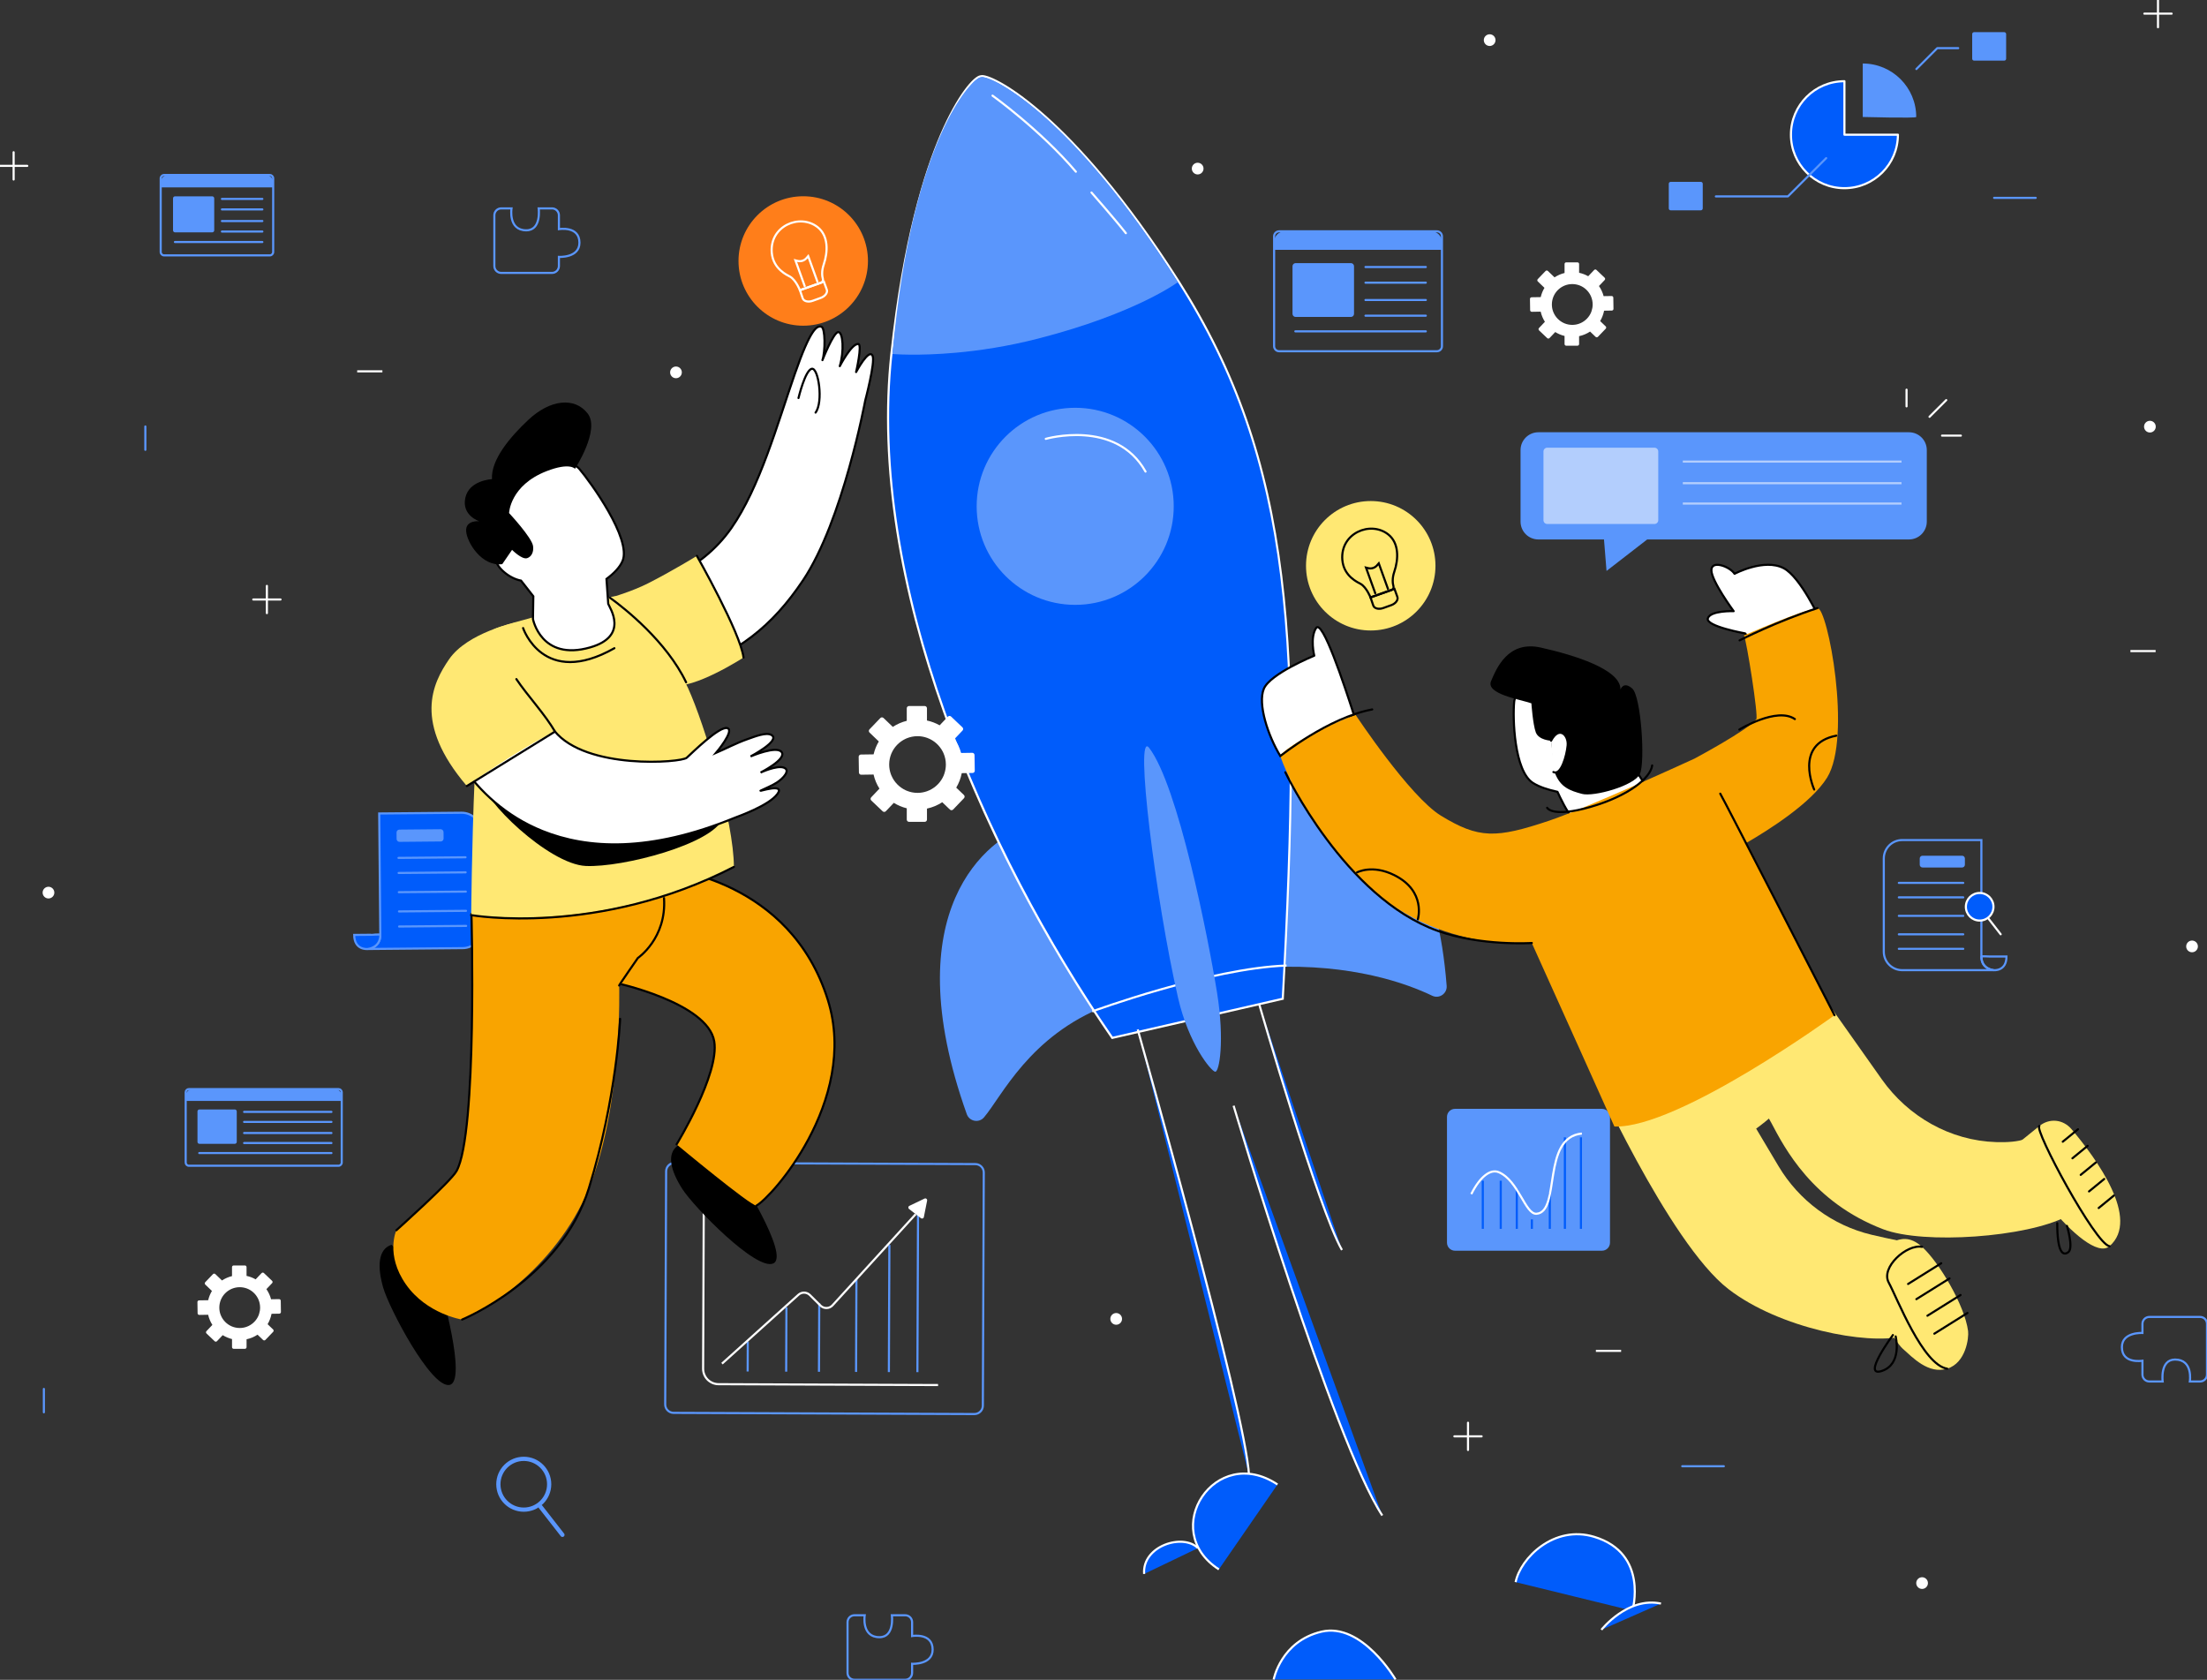 <?xml version="1.0" encoding="utf-8"?>
<!-- Generator: Adobe Illustrator 24.3.0, SVG Export Plug-In . SVG Version: 6.00 Build 0)  -->
<svg version="1.1" id="Layer_1" xmlns="http://www.w3.org/2000/svg" xmlns:xlink="http://www.w3.org/1999/xlink" x="0px" y="0px"
	 viewBox="0 0 1044.41 794.91" style="enable-background:new 0 0 1044.41 794.91;" xml:space="preserve">
<rect x="0" y="0" width="1044.41" height="794.91" fill="#333333" stroke="none"/>
<style type="text/css">
	.st0{fill:#005CFB;stroke:#5A96FC;stroke-miterlimit:10;}
	.st1{fill:none;stroke:#5A96FC;stroke-linecap:round;stroke-linejoin:round;stroke-miterlimit:10;}
	.st2{fill:#5A96FC;}
	.st3{fill:none;stroke:#005CFB;stroke-miterlimit:10;}
	.st4{fill:none;stroke:#FFFFFF;stroke-miterlimit:10;}
	.st5{fill:none;stroke:#5A96FC;stroke-miterlimit:10;}
	.st6{fill:#FFFFFF;}
	.st7{fill:none;stroke:#B3CEFD;stroke-miterlimit:10;}
	.st8{fill:#B3CEFD;}
	.st9{fill:#F9A400;}
	.st10{fill:none;stroke:#000000;stroke-linecap:round;stroke-linejoin:round;stroke-miterlimit:10;}
	.st11{fill:#FFFFFF;stroke:#000000;stroke-linecap:round;stroke-linejoin:round;stroke-miterlimit:10;}
	.st12{fill:#FFE873;}
	.st13{fill:#FFFFFF;stroke:#000000;stroke-miterlimit:10;}
	.st14{fill:#005CFB;}
	.st15{fill:none;stroke:#FFFFFF;stroke-linecap:round;stroke-linejoin:round;stroke-miterlimit:10;}
	.st16{fill:#FFB8A0;}
	.st17{fill:#005CFB;stroke:#FFFFFF;stroke-miterlimit:10;}
	.st18{fill:#005CFB;stroke:#FFFFFF;stroke-linecap:round;stroke-linejoin:round;stroke-miterlimit:10;}
	.st19{fill:none;stroke:#5A96FC;stroke-width:2;stroke-linecap:round;stroke-linejoin:round;stroke-miterlimit:10;}
	.st20{fill:#FF7E1A;}
	.st21{fill:none;stroke:#000000;stroke-miterlimit:10;}
</style>
<g>
	<g>
		<g>
			<path class="st0" d="M173.99,449.08l45.02-0.41c5.02-0.05,9.05-4.15,9-9.17l-0.42-45.9c-0.05-5.02-4.15-9.05-9.17-9l-38.97,0.35
				c0,0,0.05,6.02,0.06,7.01c0.14,15.63,0.32,34.71,0.46,50.34C180.04,448.62,173.99,449.08,173.99,449.08z"/>
			<path class="st0" d="M179.98,442.3c0.06,6.32-5.99,6.78-5.99,6.78s-6.31,0.74-6.38-6.66l8.06-0.07
				C175.68,442.34,179.98,442.09,179.98,442.3z"/>
			<line class="st1" x1="220.59" y1="438.15" x2="188.87" y2="438.44"/>
			<line class="st1" x1="220.53" y1="431.01" x2="188.81" y2="431.3"/>
			<line class="st1" x1="220.36" y1="412.81" x2="188.64" y2="413.1"/>
			<line class="st1" x1="220.3" y1="405.68" x2="188.58" y2="405.97"/>
			<line class="st1" x1="220.44" y1="421.92" x2="188.73" y2="422.2"/>
			<path class="st2" d="M189.06,398.38l19.51-0.18c0.75-0.01,1.36-0.62,1.35-1.38l-0.03-3.07c-0.01-0.75-0.62-1.36-1.38-1.35
				l-19.51,0.18c-0.75,0.01-1.36,0.62-1.35,1.38l0.03,3.07C187.69,397.78,188.31,398.39,189.06,398.38z"/>
		</g>
		<g>
			<path class="st2" d="M758.08,591.86h-69.52c-2.1,0-3.81-1.7-3.81-3.81v-59.52c0-2.1,1.7-3.81,3.81-3.81h69.52
				c2.1,0,3.81,1.7,3.81,3.81v59.52C761.89,590.16,760.19,591.86,758.08,591.86z"/>
			<line class="st3" x1="701.7" y1="558.74" x2="701.7" y2="581.51"/>
			<line class="st3" x1="710.19" y1="558.74" x2="710.19" y2="581.51"/>
			<line class="st3" x1="717.78" y1="562.76" x2="717.78" y2="581.51"/>
			<line class="st3" x1="724.92" y1="577.05" x2="724.92" y2="581.51"/>
			<line class="st3" x1="733.41" y1="564.54" x2="733.41" y2="581.51"/>
			<line class="st3" x1="740.55" y1="538.2" x2="740.55" y2="581.51"/>
			<line class="st3" x1="748.14" y1="538.2" x2="748.14" y2="581.51"/>
			<path class="st4" d="M696.25,565.07c4.21-8.41,9.15-12.02,13.04-10.35c9.38,4.02,12.5,20.09,17.86,19.65
				c11.54-0.96,2.23-36.17,21.43-37.95"/>
		</g>
		<g>
			<line class="st5" x1="353.81" y1="649.02" x2="353.87" y2="634.84"/>
			<line class="st5" x1="372.04" y1="649.09" x2="372.16" y2="618.71"/>
			<line class="st5" x1="387.56" y1="649.15" x2="387.69" y2="616.75"/>
			<line class="st5" x1="405.11" y1="649.22" x2="405.29" y2="605.34"/>
			<line class="st5" x1="420.64" y1="649.28" x2="420.88" y2="589.13"/>
			<line class="st5" x1="434.14" y1="649.33" x2="434.44" y2="573.71"/>
			<path class="st5" d="M461.11,669.15l-142.35-0.56c-2.2-0.01-3.98-1.8-3.97-4l0.44-110.31c0.01-2.2,1.8-3.98,4-3.97l142.35,0.56
				c2.2,0.01,3.98,1.8,3.97,4l-0.44,110.31C465.1,667.38,463.31,669.15,461.11,669.15z"/>
			<g>
				<path class="st4" d="M341.66,645.3l36.17-32.58c1.56-1.41,3.95-1.35,5.44,0.13l5,4.97c1.6,1.59,4.2,1.53,5.72-0.14l39.32-43.1"
					/>
				<path class="st4" d="M333.07,562.52l-0.34,85.14c-0.02,4.05,3.25,7.34,7.3,7.36l103.89,0.41"/>
				<path class="st6" d="M435.79,576.46l-5.61-4.35c-0.51-0.4-0.43-1.2,0.16-1.48l7.16-3.44c0.65-0.31,1.38,0.25,1.24,0.96
					l-1.55,7.79C437.06,576.58,436.3,576.86,435.79,576.46z"/>
			</g>
		</g>
		<g>
			<path class="st2" d="M903.36,255.28H779.5l-19.25,14.9l-1.2-14.9h-31.05c-4.66,0-8.44-3.78-8.44-8.44v-33.85
				c0-4.66,3.78-8.44,8.44-8.44h175.37c4.66,0,8.44,3.78,8.44,8.44v33.85C911.8,251.5,908.02,255.28,903.36,255.28z"/>
			<line class="st7" x1="796.35" y1="238.29" x2="899.84" y2="238.29"/>
			<line class="st7" x1="796.35" y1="228.66" x2="899.84" y2="228.66"/>
			<line class="st7" x1="796.35" y1="218.43" x2="899.84" y2="218.43"/>
			<path class="st8" d="M782.95,247.96h-50.76c-0.98,0-1.78-0.8-1.78-1.78v-32.54c0-0.98,0.8-1.78,1.78-1.78h50.76
				c0.98,0,1.78,0.8,1.78,1.78v32.54C784.73,247.16,783.93,247.96,782.95,247.96z"/>
		</g>
		<g>
			<path d="M185.24,589.04c-6.42,2.16-6.71,10.42-3.93,20.21s22.62,47.54,31.34,46.14c8.72-1.4-4.27-46.37-4.27-46.37L185.24,589.04
				z"/>
			<path d="M320.83,542.05c-5.54,3.9-3.46,11.9,1.99,20.49c5.45,8.59,35.22,39.13,43.18,35.31c7.96-3.82-17.3-43.23-17.3-43.23
				L320.83,542.05z"/>
			<path class="st9" d="M290.89,464.98c0,0,43.98,9.38,47.1,27.79c2.61,15.43-17.81,48.77-17.81,48.77s35.07,29.2,37.81,28.98
				c3.74-2.1,15.36-14.14,24.57-31.37c9.69-18.1,16.73-41.94,9.2-65.99c-17.89-57.21-76.08-61.98-76.08-61.98L290.89,464.98z"/>
			<path class="st10" d="M357.98,570.52c3.74-2.1,15.36-14.14,24.57-31.37c9.69-18.1,16.73-41.94,9.2-65.99
				c-17.89-57.21-76.08-61.98-76.08-61.98"/>
			<path class="st10" d="M290.89,464.98c0,0,43.98,9.38,47.1,27.79c2.61,15.43-17.81,48.77-17.81,48.77"/>
			<path class="st9" d="M319.9,419.94c0.02,9.21-17.85,39.79-26.89,46.41c0,0,1.68,56.78-14.33,95.95s-52.49,60.14-60,62.15
				c0,0-16.73-2.57-26.59-16.66c-9.86-14.09-4.52-25.62-4.52-25.62s25.61-22.91,28.47-28c9.93-17.67,7.07-121.75,7.07-121.75
				s32.07,2.1,54.47-1.34C299.97,427.66,319.9,419.94,319.9,419.94z"/>
			<path class="st10" d="M187.56,582.18c0,0,25.61-22.91,28.47-28c9.93-17.67,7.07-121.75,7.07-121.75"/>
			<path class="st11" d="M293.88,282.69c13.87-5.26,37.06-11.09,52.23-32.8c13.45-19.27,21.75-49.16,30.05-73.03
				c7.46-21.44,10.42-22.75,12.46-22.3c2.05,0.45,1.93,11.99,0.58,15.86c0,0,5.22-13.26,7.49-13.27c2.27-0.01,2.85,8.96,0.72,16.12
				c0,0,5.62-10.92,8.8-10.47c1.9,0.27-1.08,13.26-1.08,13.26s6.17-11.66,7.83-7.6c1.26,3.1-3.52,21.12-3.52,21.12
				s-10.51,56.76-29.42,85.02c-14.48,21.64-31.11,35.1-58.31,43.78C320.47,318.76,293.88,282.69,293.88,282.69z"/>
			<path class="st12" d="M288.71,282.9c0,0,10.08-2.86,17.99-6.87c11.25-5.7,23.08-12.97,23.08-12.97s19.01,32.97,22.08,48.1
				c0,0-23.85,15.4-33.78,13.01L288.71,282.9z"/>
			<path class="st12" d="M286.18,283.62c5.05-2.54,7.71-0.93,7.71-0.93s23.7,25.37,31.71,42.92s21.65,63.14,21.7,84.63
				c0,0-52.22,30.06-124.31,22.81c0,0,0.84-128.77,10.67-135.21C237.61,295.25,286.18,283.62,286.18,283.62z"/>
			<path d="M228.41,369.8c-0.8,8,31.19,39.19,48.79,39.99c17.6,0.8,59.99-10.4,64.78-22.39c0,0-56.79,11.2-81.58-0.8
				S228.41,369.8,228.41,369.8z"/>
			<path class="st13" d="M206.36,332.52c0.58,12.53,15.45,46.75,50.35,60.74c21.29,8.54,50.69,10.21,90.97-6.28
				c1.3-0.53,16.32-5.76,20.28-11.35c3.75-5.32-9.59-0.74-7.95-1.51c2.2-1.04,5.6-2.47,7.71-3.87c3.19-2.11,6.51-5.9,3.1-7.03
				c-3.41-1.13-10.91,2.37-10.91,2.37s12.31-6.21,10.03-9.62c-2.28-3.4-14.76,1.99-14.76,1.99s14.32-7.48,9.94-10.12
				c-2.51-1.51-7.86,0.69-11.45,1.95c-5.38,1.88-10.93,4.83-14.84,6.49c0,0,9.07-10.72,5.32-11.73
				c-3.75-1.01-16.55,11.63-19.16,14.02c-2.61,2.39-47.68,5.8-62.6-12.67c-14.92-18.47-15.26-24.35-20.72-27.06
				C236.2,316.12,205.52,314.24,206.36,332.52z"/>
			<path class="st12" d="M220.93,371.96c0,0,24.78-17.8,41.67-25.74c0,0-17.99-28.76-18.5-51.67c0,0-22.88,4.79-31.57,17.41
				C204.71,323.31,195.34,341.97,220.93,371.96z"/>
			<path class="st13" d="M294.6,265.47c4.38-10.4-15.21-37.44-20.42-43.57c-5.21-6.13-23.15-1.67-31.64,5.91
				c-8.48,7.58-11.27,27.43-11.27,27.43l4.55,5.8c-0.79,1.02-1.26,2.38-1.1,4.02c0.32,3.41,6.15,8.65,11.85,9.7l5.81,7.41
				l-0.17,10.76c0,0,3.8,20.12,27.1,13.42c18.64-5.36,9.07-18.95,8.52-20.58l-0.83-11.8C290.39,271.45,293.29,268.57,294.6,265.47z"
				/>
			<path d="M242.32,260.2c0,0,4.66,4.72,7.12,3.94c2.1-0.67,3.18-2.91,2.83-5.69c-0.52-4.06-11.36-15.66-11.36-15.66
				s0.4-13.09,17.77-19.84c10.98-4.27,13.41-1.11,13.41-1.11s12.07-18.43,5.99-26.2s-17.59-6.79-28.12,3.1
				c-8.25,7.75-17.69,18.65-17.15,28c0,0-10.82,0.46-12.61,8.86c-1.8,8.4,6.61,11.06,6.61,11.06s-6.58-0.68-6.22,4.69
				c0.36,5.36,7.4,16.86,17.09,15.62L242.32,260.2z"/>
		</g>
		<g>
			<path class="st2" d="M487.16,390.33c-19.46,6.28-64.21,40.03-29.65,136.92c1.24,3.46,5.78,4.31,8.15,1.5
				c8.53-10.07,21.45-38.51,57.59-52.69L487.16,390.33z"/>
			<path class="st2" d="M593.61,357.17c20.32-2.19,83.07,6.77,90.99,109.34c0.28,3.67-3.52,6.29-6.84,4.69
				c-11.89-5.72-37.97-15.29-76.74-13.52L593.61,357.17z"/>
			<g>
				<path class="st14" d="M526.17,490.86c-23.19-33.63-55.78-87.62-79.29-153.87c-22.05-62.12-30.47-119.15-25.04-169.51
					c5.81-53.87,16.04-86.15,23.59-103.74c8.72-20.33,16.32-27.39,18.61-27.61c0.19-0.07,0.42-0.1,0.69-0.1
					c5.14,0,42.01,16.9,93.1,97.23c53.71,84.46,58.51,169.11,49.24,339l-0.02,0.38l-80.69,18.51L526.17,490.86z"/>
				<path class="st6" d="M464.73,36.52c5.99,0,43.34,19.42,92.68,97c54.49,85.67,58.25,172.12,49.16,338.7l-79.99,18.35
					c-60.58-87.84-115.96-214.5-104.25-323.04c10.98-101.71,37.89-130.92,41.82-130.92C464.29,36.55,464.49,36.52,464.73,36.52
					 M464.73,35.52c-0.3,0-0.57,0.04-0.8,0.11c-3.14,0.4-10.89,9.1-18.97,27.91c-7.57,17.63-17.81,49.96-23.63,103.89
					c-2.81,26.06-1.86,54.38,2.83,84.18c4.31,27.34,11.79,56.13,22.23,85.55c23.53,66.3,56.14,120.33,79.35,153.99l0.39,0.56
					l0.66-0.15l79.99-18.35l0.73-0.17l0.04-0.75c4.41-80.91,5.98-145.87-0.75-199.87c-6.75-54.22-21.73-97.22-48.57-139.42
					c-26.37-41.46-48.69-65.19-62.77-77.8C479.37,40.76,468.27,35.52,464.73,35.52L464.73,35.52z"/>
			</g>
			<path class="st4" d="M516.87,478.62c0,0,55.54-20.43,91.94-21.71"/>
			<path class="st2" d="M557.41,133.52c-51.12-80.93-89.74-98.5-93.26-96.91c-3.42,0-25.79,21.96-37.42,94.8
				c-1.74,10.87-3.23,22.88-4.39,36.11c0,0,11.81,1.04,30.15-0.62c11-0.99,24.36-2.96,38.92-6.71
				C537.66,148.3,557.41,133.52,557.41,133.52z"/>
			<path class="st2" d="M543.79,353.88c-7.09-9.21,3.13,72.36,13.69,118.28c5.05,21.95,15.66,34.8,17.59,35.01
				c1.92,0.21,4.55-14.58,0.85-37.54C571.67,443.21,557.43,371.59,543.79,353.88z"/>
			<circle class="st2" cx="508.81" cy="239.6" r="46.63"/>
			<path class="st15" d="M494.89,207.67c0,0,33.18-9.59,47.2,15.49"/>
		</g>
		<path class="st10" d="M377.87,188.35c0,0,3.14-13.2,6.29-13.83c3.14-0.63,5.56,15.69,1.79,20.72"/>
		<path class="st10" d="M329.78,263.05c0,0,20.62,36.38,22.08,48.1"/>
		<path class="st10" d="M244.36,321.36c5.08,7.63,13.98,17.16,18.24,24.86l-41.67,25.74"/>
		<path class="st10" d="M288.71,282.9c6.99,5.05,26.69,20.65,35.98,39.98"/>
		<path class="st10" d="M222.98,433.05c0,0,59.72,10.47,124.31-22.81"/>
		<path class="st10" d="M247.54,297.21c0,0,9.53,28.6,43.21,9.53"/>
		<path class="st16" d="M357.98,332.21"/>
		<path class="st10" d="M293,466.35c-0.3,0.2,8.85-13.01,8.85-13.01s13.68-9.27,12.38-28.36"/>
		<path class="st10" d="M218.67,624.45c0,0,46.71-19.12,60-62.15c13.29-43.04,14.78-80.16,14.78-80.16"/>
		<path class="st17" d="M538.4,487.15c0,0,51.2,180.86,52.68,211.1"/>
		<path class="st17" d="M595.92,475.35c0,0,28.07,96.99,39.13,116.17"/>
		<path class="st17" d="M576.8,742.65c-28.72-18.46-1.68-59.8,27.74-40.17"/>
		<path class="st17" d="M583.77,523.24c0,0,47.32,158.9,70.36,193.92"/>
		<path class="st10" d="M1057.22,663.56"/>
		<g>
			<g>
				<path class="st12" d="M861.77,470.08l28.75,40.68c12.51,17.7,32.46,29.04,54.12,29.7c5.4,0.17,10.28-0.2,13.67-1.45
					c4.13-1.53,4.44,4.57,9.33,7.98c0,0,24.63,21.04,10.27,28.65c-18.62,9.86-67.55,13.39-86.72,6.07
					c-33.58-12.82-46.8-38.74-52.83-50.12c-4.16-7.86-8.63-12.92-8.63-12.92L861.77,470.08z"/>
				<path class="st12" d="M752.23,504.6c0,0,37.34,83.54,65.7,105.41c24.32,18.76,65.79,26.41,82.05,22.38l-7.2-34.61l10.01-9.84
					c0,0-7.64-1.38-17.1-3.63c-18.46-4.39-34.33-16.15-44.04-32.45l-10.59-17.78c0,0,47.32-32.75,29.06-66.35l-62.62,26.66
					L752.23,504.6z"/>
				<path class="st11" d="M829.54,305.29l-3.65-5.54c0,0-18.95-3.37-17.69-7.16c1.26-3.79,12.21-3.37,12.21-3.37
					s-10.53-14.32-10.53-19.37c0-5.05,8.84-1.68,10.95,1.68c0,0,14.08-7.48,23.29-2.63c8,4.21,17.3,24.51,17.3,24.51L829.54,305.29z
					"/>
				<path class="st11" d="M605.89,357.78c-5.9-9.69-10.77-24.66-7.82-31.82s23.87-15.68,23.87-15.68s-2.11-8.42,0.84-13.05
					c2.95-4.63,13.35,26.82,18.04,41.41L605.89,357.78z"/>
				<path class="st11" d="M766.88,349.11l0.84-14.23c0,0-12.81-13.9-23.46-15.23c-10.65-1.33-26.96,4.85-27.71,12.4
					c-0.75,7.55-0.09,32.74,8.89,38.46c3.01,1.92,7.27,3.25,11.59,4.19c1.07,2.33,4.72,10.06,6.95,11.93
					c2.98,2.49,34.17-12.79,34.67-14.28C779.14,370.87,773.28,365.72,766.88,349.11z"/>
				<path d="M724.69,332.82c-5.36-1.86-21.65-4.42-19.09-10.48c2.56-6.05,7.99-19.38,23.59-15.89s37.88,10.3,37.65,19.85
					c0,0,1.4-4.19,5.59-0.47c4.19,3.73,6.19,34.81,3.63,40.4s-21.86,10.96-27.44,9.45c-5.57-1.51-10.18-3.05-12.74-9.8L734,350.52
					c0,0-5.82-0.23-7.22-3.96C725.39,342.83,724.69,332.82,724.69,332.82z"/>
				<path class="st9" d="M828.01,401.59l-1.64-2.68c10.36-5.98,30.71-18.77,38.24-30.89c11.93-19.18,0.23-80.67-4.55-80.25
					c-6.55,0.58-34.76,12.93-34.76,12.93c1.22,2.43,6.91,38.2,5.82,39.65c-3.8,5.06-29.23,18.63-29.23,18.63
					s-50.51,23.25-68.76,29.37c-25.17,8.44-33.29,8.6-51.21-2.34c-14.85-9.06-40.39-47.69-40.39-47.69
					c-14.32,4.91-33.82,15.51-35.64,19.45c0,0,5.71,19.42,29.69,49.17c36.54,45.34,89.3,39.29,89.3,39.29
					c8.81,19.44,39.09,86.85,39.09,86.85c30.12,1.12,104.18-52.67,104.18-52.67L828.01,401.59z"/>
				<path class="st10" d="M608.25,365.45c0,0,28,59.3,72.16,75.07c20.41,7.29,44.48,5.72,44.48,5.72"/>
				<path class="st11" d="M734,350.52c3.81-7.22,8.31-2.72,7.86,2.23c-0.45,4.95-3.15,14.39-6.75,12.59"/>
				<path class="st12" d="M896.06,587.46c-5.71,2.05-15.46,9.65-12.69,18.54c2.77,8.9,12.51,28.2,17.08,32.25
					c4.58,4.05,12.13,12.2,21.03,9.43s10.27-14.67,9.87-17.79c-1.58-12.24-13.87-32.74-21.79-39.87
					C903.68,584.73,899.29,586.3,896.06,587.46z"/>
				<path class="st12" d="M954.7,541.24c-7.31,4.05,32.72,57.87,43.57,48.48c14.77-12.78-6.22-41.49-17.96-55.36
					c-4-4.73-10.46-5.36-15.24-1.5L954.7,541.24z"/>
			</g>
			<path class="st10" d="M605.89,357.78c0,0,22.57-18.15,43.48-22.07"/>
			<path class="st10" d="M823.22,303.03c0,0,17.47-8.96,36.84-15.26"/>
			<path class="st10" d="M823.1,345.24c0,0,17.77-10.84,26.27-4.96"/>
			<path class="st10" d="M814.07,375.58c1.31,1.96,54.08,104.85,54.08,104.85"/>
			<path class="st10" d="M642.19,412.83c0,0,7.19-3.92,17.65,1.31c15.24,7.62,11.11,20.91,11.11,20.91"/>
			<path class="st10" d="M858.52,373.62c0,0-9.8-21.57,10.46-25.49"/>
			<path class="st10" d="M909.56,590.03c-7.26-1.39-19.68,9.72-15.76,16.91s16.13,39.02,27.67,40.75"/>
			<line class="st10" x1="902.96" y1="607.59" x2="918.64" y2="597.79"/>
			<line class="st10" x1="906.88" y1="614.78" x2="922.57" y2="604.98"/>
			<line class="st10" x1="912.11" y1="622.62" x2="927.79" y2="612.82"/>
			<line class="st10" x1="915.38" y1="631.12" x2="931.06" y2="621.32"/>
			<path class="st10" d="M895.77,631.77c0,0-15.03,20.26-5.23,16.99s6.54-16.34,6.54-16.34"/>
			<path class="st10" d="M965.06,532.86c-2.63,1.53,26.56,55.97,33.21,56.85"/>
			<line class="st10" x1="976.16" y1="540.27" x2="983.35" y2="534.39"/>
			<line class="st10" x1="980.73" y1="548.12" x2="987.92" y2="542.24"/>
			<line class="st10" x1="984.65" y1="555.96" x2="991.84" y2="550.08"/>
			<line class="st10" x1="988.58" y1="563.8" x2="995.77" y2="557.92"/>
			<line class="st10" x1="993.15" y1="571.65" x2="1000.34" y2="565.76"/>
			<path class="st10" d="M973.54,578.83c0,13.72,2.61,15.69,5.23,13.72s-0.65-12.42-0.65-12.42"/>
			<path class="st10" d="M732.15,382.26c0,0,2.4,4.81,20.44-0.4c18.04-5.21,28.46-13.63,29.26-19.64"/>
		</g>
		<g>
			<path class="st5" d="M602.94,163.83v-51.99c0-1.32,1.07-2.38,2.38-2.38h74.67c1.32,0,2.38,1.07,2.38,2.38v51.99
				c0,1.32-1.07,2.38-2.38,2.38h-74.67C604.01,166.21,602.94,165.15,602.94,163.83z"/>
			<path class="st2" d="M682.37,114.52c0-2.8-2.27-5.06-5.06-5.06H608c-2.8,0-5.06,2.27-5.06,5.06v3.71h79.26L682.37,114.52z"/>
			<path class="st2" d="M639.31,149.98H613.1c-0.8,0-1.45-0.65-1.45-1.45v-22.56c0-0.8,0.65-1.45,1.45-1.45h26.21
				c0.8,0,1.45,0.65,1.45,1.45v22.56C640.75,149.33,640.11,149.98,639.31,149.98z"/>
			<line class="st1" x1="646.18" y1="126.35" x2="674.73" y2="126.35"/>
			<line class="st1" x1="646.18" y1="133.76" x2="674.73" y2="133.76"/>
			<line class="st1" x1="646.18" y1="141.97" x2="674.73" y2="141.97"/>
			<line class="st1" x1="646.18" y1="149.39" x2="674.73" y2="149.39"/>
			<line class="st1" x1="612.99" y1="156.8" x2="674.73" y2="156.8"/>
		</g>
		<g>
			<path class="st5" d="M87.87,550.13V516.9c0-0.84,0.68-1.52,1.52-1.52h70.81c0.84,0,1.52,0.68,1.52,1.52v33.23
				c0,0.84-0.68,1.52-1.52,1.52H89.4C88.56,551.66,87.87,550.97,87.87,550.13z"/>
			<path class="st2" d="M161.73,518.62c0-1.79-1.45-3.24-3.24-3.24H91.11c-1.79,0-3.24,1.45-3.24,3.24v2.37h73.74L161.73,518.62z"/>
			<path class="st2" d="M111.12,541.28H94.37c-0.51,0-0.92-0.41-0.92-0.92v-14.42c0-0.51,0.41-0.92,0.92-0.92h16.75
				c0.51,0,0.92,0.41,0.92,0.92v14.42C112.04,540.87,111.63,541.28,111.12,541.28z"/>
			<line class="st1" x1="115.52" y1="526.17" x2="156.84" y2="526.17"/>
			<line class="st1" x1="115.52" y1="530.91" x2="156.84" y2="530.91"/>
			<line class="st1" x1="115.52" y1="536.16" x2="156.84" y2="536.16"/>
			<line class="st1" x1="115.52" y1="540.9" x2="156.84" y2="540.9"/>
			<line class="st1" x1="94.3" y1="545.64" x2="156.84" y2="545.64"/>
		</g>
		<g>
			<path class="st5" d="M76.05,119.24V84.41c0-0.88,0.71-1.6,1.6-1.6h50.03c0.88,0,1.6,0.71,1.6,1.6v34.84c0,0.88-0.71,1.6-1.6,1.6
				H77.64C76.76,120.84,76.05,120.12,76.05,119.24z"/>
			<path class="st2" d="M129.27,86.2c0-1.87-1.52-3.39-3.39-3.39H79.44c-1.87,0-3.39,1.52-3.39,3.39v2.48h53.11L129.27,86.2z"/>
			<path class="st2" d="M100.42,109.96H82.85c-0.54,0-0.97-0.43-0.97-0.97V93.87c0-0.54,0.43-0.97,0.97-0.97h17.56
				c0.54,0,0.97,0.43,0.97,0.97v15.12C101.38,109.53,100.95,109.96,100.42,109.96z"/>
			<line class="st1" x1="105.02" y1="94.13" x2="124.15" y2="94.13"/>
			<line class="st1" x1="105.02" y1="99.1" x2="124.15" y2="99.1"/>
			<line class="st1" x1="105.02" y1="104.6" x2="124.15" y2="104.6"/>
			<line class="st1" x1="105.02" y1="109.57" x2="124.15" y2="109.57"/>
			<line class="st1" x1="82.78" y1="114.53" x2="124.15" y2="114.53"/>
		</g>
		<circle class="st6" cx="566.77" cy="79.78" r="2.77"/>
		<circle class="st6" cx="22.94" cy="422.4" r="2.77"/>
		<circle class="st6" cx="909.58" cy="749.14" r="2.77"/>
		<circle class="st6" cx="528.21" cy="624.12" r="2.77"/>
		<circle class="st6" cx="704.95" cy="18.99" r="2.77"/>
		<circle class="st6" cx="-68.03" cy="584.18" r="2.77"/>
		<circle class="st6" cx="319.89" cy="176.21" r="2.77"/>
		<circle class="st6" cx="1017.39" cy="201.9" r="2.77"/>
		<circle class="st6" cx="1037.33" cy="447.86" r="2.77"/>
		<g>
			<line class="st18" x1="1021.22" y1="12.9" x2="1021.22" y2="0"/>
			<line class="st18" x1="1014.77" y1="6.45" x2="1027.67" y2="6.45"/>
		</g>
		<g>
			<line class="st18" x1="126.3" y1="290.14" x2="126.3" y2="277.25"/>
			<line class="st18" x1="119.85" y1="283.69" x2="132.75" y2="283.69"/>
		</g>
		<g>
			<line class="st18" x1="6.45" y1="84.94" x2="6.45" y2="72.04"/>
			<line class="st18" x1="0" y1="78.49" x2="12.9" y2="78.49"/>
		</g>
		<g>
			<circle class="st19" cx="247.86" cy="702.37" r="12.02"/>
			<line class="st19" x1="255.84" y1="713.1" x2="266.16" y2="726.32"/>
		</g>
		<path class="st17" d="M566.92,732.59c-7.14-7.14-26.5-1.02-25.48,12.23"/>
		<line class="st4" x1="1070.45" y1="529.74" x2="1082.39" y2="529.74"/>
		<line class="st4" x1="755.22" y1="639.25" x2="767.15" y2="639.25"/>
		<line class="st4" x1="169.03" y1="175.72" x2="180.96" y2="175.72"/>
		<line class="st4" x1="1008.17" y1="308.1" x2="1020.1" y2="308.1"/>
		<line class="st1" x1="943.67" y1="93.63" x2="963.35" y2="93.63"/>
		<line class="st1" x1="68.78" y1="201.81" x2="68.78" y2="212.86"/>
		<line class="st1" x1="20.76" y1="657.27" x2="20.76" y2="668.32"/>
		<line class="st1" x1="796.08" y1="693.85" x2="815.76" y2="693.85"/>
		<path class="st6" d="M156.97,680.03"/>
		<line class="st18" x1="902.23" y1="192.3" x2="902.23" y2="184.4"/>
		<line class="st18" x1="919.03" y1="206.14" x2="927.93" y2="206.14"/>
		<line class="st18" x1="913.1" y1="197.24" x2="921.01" y2="189.34"/>
		<g>
			<g>
				<path class="st18" d="M898.14,63.74c0,13.98-11.33,25.31-25.31,25.31s-25.31-11.33-25.31-25.31s11.33-25.31,25.31-25.31v25.31
					H898.14z"/>
				<path class="st2" d="M906.81,55.36c0-13.98-11.33-25.31-25.31-25.31v25.31C881.5,55.36,906.81,56.03,906.81,55.36z"/>
			</g>
			<polyline class="st1" points="864.2,74.83 846.09,92.94 811.99,92.94 			"/>
			<path class="st2" d="M948.46,28.69h-14.27c-0.5,0-0.9-0.4-0.9-0.9V16.12c0-0.5,0.4-0.9,0.9-0.9h14.27c0.5,0,0.9,0.4,0.9,0.9
				v11.66C949.36,28.29,948.96,28.69,948.46,28.69z"/>
			<path class="st2" d="M804.88,99.53h-14.27c-0.5,0-0.9-0.4-0.9-0.9V86.96c0-0.5,0.4-0.9,0.9-0.9h14.27c0.5,0,0.9,0.4,0.9,0.9
				v11.66C805.78,99.13,805.38,99.53,804.88,99.53z"/>
			<polyline class="st1" points="906.88,32.67 916.77,22.78 926.67,22.78 			"/>
		</g>
		<g>
			<path class="st5" d="M943.45,459.1h-43.26c-4.82,0-8.73-3.91-8.73-8.73v-44.11c0-4.82,3.91-8.73,8.73-8.73h37.45
				c0,0,0,5.79,0,6.74c0,15.02,0,33.36,0,48.38C937.64,458.71,943.45,459.1,943.45,459.1z"/>
			<path class="st5" d="M937.64,452.64c0,6.07,5.81,6.46,5.81,6.46s6.07,0.66,6.07-6.46h-7.74
				C941.78,452.64,937.64,452.43,937.64,452.64z"/>
			<line class="st1" x1="898.58" y1="449" x2="929.06" y2="449"/>
			<line class="st1" x1="898.58" y1="442.14" x2="929.06" y2="442.14"/>
			<line class="st1" x1="898.58" y1="424.65" x2="929.06" y2="424.65"/>
			<line class="st1" x1="898.58" y1="417.8" x2="929.06" y2="417.8"/>
			<line class="st1" x1="898.58" y1="433.4" x2="929.06" y2="433.4"/>
			<path class="st2" d="M928.53,410.51h-18.75c-0.72,0-1.31-0.59-1.31-1.31v-2.95c0-0.72,0.59-1.31,1.31-1.31h18.75
				c0.72,0,1.31,0.59,1.31,1.31v2.95C929.84,409.93,929.26,410.51,928.53,410.51z"/>
		</g>
		<g>
			<circle class="st18" cx="936.83" cy="429.1" r="6.53"/>
			<line class="st15" x1="941.17" y1="434.92" x2="946.77" y2="442.11"/>
		</g>
		<path class="st17" d="M717.23,748.69c2.26-11.28,18.1-27.25,37.22-21.43c25.94,7.89,18.04,34.96,18.04,34.96"/>
		<path class="st17" d="M757.83,771.25c0,0,12.41-15.79,28.19-12.41"/>
		<g>
			<line class="st18" x1="694.7" y1="686.15" x2="694.7" y2="673.26"/>
			<line class="st18" x1="688.25" y1="679.7" x2="701.14" y2="679.7"/>
		</g>
		<path class="st15" d="M469.69,45.26c0,0,22.68,16.27,39.44,35.99"/>
		<path class="st15" d="M516.52,91.11c0,0,10.85,12.32,16.27,19.23"/>
		<g>
			<circle class="st20" cx="380.11" cy="123.5" r="30.63"/>
			<g>
				<path class="st4" d="M378.55,137.32l9.97-3.53c0.71-0.25,1.11-1,0.9-1.73c-0.38-1.34-0.69-3.71,0.37-6.83
					c2.1-6.16,2.27-13.72-2.9-17.76c-8.41-6.57-22.67-0.53-21.68,12.02c0.63,7.96,7.57,10.77,8.7,11.44
					C376.67,132.57,378.55,137.32,378.55,137.32z"/>
				<path class="st4" d="M380.93,135.71l-4.51-12.5l1.04,0.26c1.53,0.39,3.14-0.12,4.17-1.31l0.83-0.96l4.48,12.43"/>
				<path class="st4" d="M378.55,137.32l1.31,3.84c0.48,1.42,2.6,1.95,4.71,1.19l3.81-1.37c2.09-0.75,3.38-2.5,2.88-3.9l-1.37-3.8
					L378.55,137.32z"/>
			</g>
		</g>
		<g>
			<circle class="st12" cx="648.67" cy="267.73" r="30.63"/>
			<g>
				<path class="st21" d="M648.56,282.71l9.97-3.53c0.71-0.25,1.11-1,0.9-1.73c-0.38-1.34-0.69-3.71,0.37-6.83
					c2.1-6.16,2.27-13.72-2.9-17.76c-8.41-6.57-22.67-0.53-21.68,12.02c0.63,7.96,7.57,10.77,8.7,11.44
					C646.69,277.95,648.56,282.71,648.56,282.71z"/>
				<path class="st21" d="M650.94,281.1l-4.51-12.5l1.04,0.26c1.53,0.39,3.14-0.12,4.17-1.31l0.83-0.96l4.48,12.43"/>
				<path class="st21" d="M648.56,282.71l1.31,3.84c0.48,1.42,2.6,1.95,4.71,1.19l3.81-1.37c2.09-0.75,3.38-2.5,2.88-3.9l-1.37-3.8
					L648.56,282.71z"/>
			</g>
		</g>
		<path class="st17" d="M602.74,794.75c0,0,3.39-18.09,22.61-22.61s35.04,22.61,35.04,22.61"/>
		<path class="st5" d="M261.22,129.15H237.2c-1.8,0-3.26-1.46-3.26-3.26v-24.02c0-1.8,1.46-3.26,3.26-3.26h4.86
			c0,0-1.68,10.38,6.99,10.38c7.27,0,5.87-10.38,5.87-10.38h6.31c1.8,0,3.26,1.46,3.26,3.26v6.56c0,0,9.72-1.68,9.72,6.43
			c0,7.27-9.72,6.71-9.72,6.71v4.32C264.48,127.69,263.02,129.15,261.22,129.15z"/>
		<path class="st5" d="M428.36,794.91h-24.02c-1.8,0-3.26-1.46-3.26-3.26v-24.02c0-1.8,1.46-3.26,3.26-3.26h4.86
			c0,0-1.68,10.38,6.99,10.38c7.27,0,5.87-10.38,5.87-10.38h6.31c1.8,0,3.26,1.46,3.26,3.26v6.56c0,0,9.72-1.68,9.72,6.43
			c0,7.27-9.72,6.71-9.72,6.71v4.32C431.62,793.46,430.16,794.91,428.36,794.91z"/>
		<path class="st5" d="M1017.13,623.2h24.02c1.8,0,3.26,1.46,3.26,3.26v24.02c0,1.8-1.46,3.26-3.26,3.26h-4.86
			c0,0,1.68-10.38-6.99-10.38c-7.27,0-5.87,10.38-5.87,10.38h-6.31c-1.8,0-3.26-1.46-3.26-3.26v-6.56c0,0-9.72,1.68-9.72-6.43
			c0-7.27,9.72-6.71,9.72-6.71v-4.32C1013.87,624.66,1015.33,623.2,1017.13,623.2z"/>
		<g>
			<path class="st6" d="M759.1,147.02l3.68-0.06c0.42-0.01,0.76-0.36,0.76-0.78l-0.08-5.34c-0.01-0.42-0.36-0.76-0.78-0.76
				l-3.8,0.06c-0.46-1.74-1.22-3.35-2.21-4.79l2.71-2.85c0.29-0.31,0.28-0.79-0.03-1.09l-3.87-3.68c-0.31-0.29-0.79-0.28-1.09,0.03
				l-2.81,2.96c-1.33-0.75-2.78-1.31-4.31-1.64v-4.16c0-0.42-0.34-0.77-0.77-0.77h-5.34c-0.42,0-0.77,0.34-0.77,0.77v4.26
				c-1.71,0.42-3.31,1.13-4.74,2.07l-3.16-3.03c-0.31-0.29-0.79-0.28-1.09,0.02l-3.7,3.85c-0.29,0.31-0.28,0.79,0.02,1.09l3.16,3.03
				c-0.8,1.34-1.41,2.82-1.77,4.39l-4.33,0.07c-0.42,0.01-0.76,0.36-0.76,0.78l0.08,5.34c0.01,0.42,0.36,0.76,0.78,0.76l4.21-0.07
				c0.39,1.73,1.08,3.35,2,4.8l-2.81,2.96c-0.29,0.31-0.28,0.79,0.03,1.09l3.87,3.68c0.31,0.29,0.79,0.28,1.09-0.03l2.71-2.85
				c1.35,0.83,2.83,1.47,4.41,1.85v3.84c0,0.42,0.34,0.77,0.77,0.77h5.34c0.42,0,0.77-0.34,0.77-0.77v-3.74
				c1.88-0.4,3.64-1.15,5.2-2.18l2.62,2.51c0.31,0.29,0.79,0.28,1.09-0.02l3.7-3.85c0.29-0.31,0.28-0.79-0.02-1.09l-2.62-2.51
				C758.11,150.45,758.75,148.79,759.1,147.02z M752.94,147.84c-0.92,2.18-2.62,3.95-4.76,4.97c-0.3,0.14-0.61,0.27-0.92,0.38
				c-1.01,0.36-2.09,0.55-3.22,0.55c-1.3,0-2.53-0.26-3.66-0.72c-0.12-0.05-0.24-0.1-0.36-0.16c-2.15-0.99-3.87-2.74-4.82-4.9
				c-0.08-0.18-0.16-0.37-0.23-0.56c-0.38-1.03-0.58-2.15-0.58-3.31c0-1.26,0.24-2.46,0.68-3.57c0.03-0.07,0.05-0.13,0.08-0.2
				c0.92-2.18,2.63-3.95,4.76-4.96c0.15-0.07,0.31-0.14,0.47-0.21c1.13-0.46,2.36-0.72,3.66-0.72c1.13,0,2.21,0.2,3.22,0.55
				c0.07,0.02,0.13,0.05,0.2,0.07c2.22,0.84,4.05,2.48,5.14,4.57c0.1,0.2,0.2,0.41,0.29,0.61c0.51,1.18,0.8,2.48,0.8,3.84
				c0,1.06-0.17,2.07-0.49,3.03C753.13,147.36,753.04,147.6,752.94,147.84z"/>
		</g>
		<g>
			<path class="st6" d="M128.5,621.71l3.68-0.06c0.42-0.01,0.76-0.36,0.76-0.78l-0.08-5.34c-0.01-0.42-0.36-0.76-0.78-0.76
				l-3.8,0.06c-0.46-1.74-1.22-3.35-2.21-4.79l2.71-2.85c0.29-0.31,0.28-0.79-0.03-1.09l-3.87-3.68c-0.31-0.29-0.79-0.28-1.09,0.03
				l-2.81,2.96c-1.33-0.75-2.78-1.31-4.31-1.64v-4.16c0-0.42-0.34-0.77-0.77-0.77h-5.34c-0.42,0-0.77,0.34-0.77,0.77v4.26
				c-1.71,0.42-3.31,1.13-4.74,2.07l-3.16-3.03c-0.31-0.29-0.79-0.28-1.09,0.02l-3.69,3.85c-0.29,0.31-0.28,0.79,0.02,1.09
				l3.16,3.03c-0.8,1.34-1.41,2.82-1.77,4.39l-4.33,0.07c-0.42,0.01-0.76,0.36-0.76,0.78l0.08,5.34c0.01,0.42,0.36,0.76,0.78,0.76
				l4.21-0.07c0.39,1.73,1.08,3.35,2,4.8l-2.81,2.96c-0.29,0.31-0.28,0.79,0.03,1.09l3.87,3.68c0.31,0.29,0.79,0.28,1.09-0.03
				l2.71-2.85c1.35,0.83,2.83,1.47,4.41,1.85v3.84c0,0.42,0.34,0.77,0.77,0.77h5.34c0.42,0,0.77-0.34,0.77-0.77v-3.74
				c1.88-0.4,3.64-1.15,5.2-2.18l2.62,2.51c0.31,0.29,0.79,0.28,1.09-0.02l3.69-3.85c0.29-0.31,0.28-0.79-0.02-1.09l-2.62-2.51
				C127.52,625.13,128.16,623.48,128.5,621.71z M122.34,622.53c-0.92,2.18-2.62,3.95-4.76,4.97c-0.3,0.14-0.61,0.27-0.92,0.38
				c-1.01,0.36-2.09,0.55-3.22,0.55c-1.3,0-2.53-0.26-3.66-0.72c-0.12-0.05-0.24-0.1-0.36-0.16c-2.15-0.99-3.87-2.74-4.82-4.9
				c-0.08-0.18-0.16-0.37-0.23-0.56c-0.38-1.03-0.58-2.15-0.58-3.31c0-1.26,0.24-2.46,0.68-3.57c0.03-0.07,0.05-0.13,0.08-0.2
				c0.92-2.18,2.63-3.95,4.76-4.96c0.15-0.07,0.31-0.14,0.47-0.21c1.13-0.46,2.36-0.72,3.66-0.72c1.13,0,2.21,0.2,3.22,0.55
				c0.07,0.02,0.13,0.05,0.2,0.07c2.22,0.84,4.05,2.48,5.14,4.57c0.1,0.2,0.2,0.41,0.29,0.61c0.51,1.18,0.8,2.48,0.8,3.84
				c0,1.06-0.17,2.07-0.49,3.03C122.53,622.05,122.44,622.29,122.34,622.53z"/>
		</g>
		<g>
			<path class="st6" d="M455.13,365.87l5.11-0.08c0.59-0.01,1.06-0.49,1.05-1.08l-0.12-7.42c-0.01-0.59-0.49-1.06-1.08-1.05
				l-5.28,0.08c-0.64-2.41-1.69-4.66-3.08-6.65l3.77-3.97c0.41-0.43,0.39-1.1-0.04-1.51l-5.38-5.11c-0.43-0.41-1.1-0.39-1.51,0.04
				l-3.9,4.11c-1.85-1.04-3.86-1.82-6-2.27v-5.79c0-0.59-0.48-1.07-1.07-1.07h-7.42c-0.59,0-1.07,0.48-1.07,1.07v5.93
				c-2.38,0.58-4.6,1.57-6.6,2.87l-4.4-4.21c-0.43-0.41-1.1-0.39-1.51,0.03l-5.14,5.36c-0.41,0.43-0.39,1.1,0.03,1.51l4.39,4.21
				c-1.12,1.87-1.96,3.92-2.46,6.1l-6.02,0.09c-0.59,0.01-1.06,0.49-1.05,1.08l0.12,7.42c0.01,0.59,0.49,1.06,1.08,1.05l5.85-0.09
				c0.54,2.4,1.49,4.65,2.78,6.67l-3.9,4.11c-0.41,0.43-0.39,1.1,0.04,1.51l5.38,5.11c0.43,0.41,1.1,0.39,1.51-0.04l3.77-3.96
				c1.87,1.16,3.93,2.04,6.13,2.58v5.34c0,0.59,0.48,1.07,1.07,1.07h7.42c0.59,0,1.07-0.48,1.07-1.07v-5.2
				c2.62-0.56,5.06-1.6,7.23-3.02l3.64,3.49c0.43,0.41,1.1,0.39,1.51-0.03l5.14-5.36c0.41-0.43,0.39-1.1-0.03-1.51l-3.64-3.49
				C453.76,370.63,454.65,368.32,455.13,365.87z M446.57,367c-1.28,3.03-3.65,5.49-6.61,6.9c-0.42,0.2-0.84,0.37-1.28,0.53
				c-1.4,0.49-2.9,0.77-4.47,0.77c-1.8,0-3.52-0.36-5.09-1c-0.17-0.07-0.33-0.14-0.5-0.22c-2.99-1.37-5.38-3.8-6.71-6.82
				c-0.11-0.26-0.22-0.52-0.32-0.78c-0.52-1.43-0.81-2.98-0.81-4.6c0-1.75,0.34-3.43,0.95-4.96c0.04-0.09,0.07-0.18,0.11-0.27
				c1.29-3.03,3.65-5.49,6.62-6.89c0.21-0.1,0.43-0.2,0.65-0.29c1.57-0.64,3.29-1,5.09-1c1.57,0,3.07,0.27,4.47,0.77
				c0.09,0.03,0.18,0.07,0.27,0.1c3.09,1.17,5.63,3.45,7.15,6.35c0.15,0.28,0.28,0.56,0.41,0.85c0.71,1.64,1.11,3.44,1.11,5.34
				c0,1.47-0.24,2.88-0.68,4.21C446.83,366.34,446.71,366.67,446.57,367z"/>
		</g>
	</g>
</g>
</svg>
